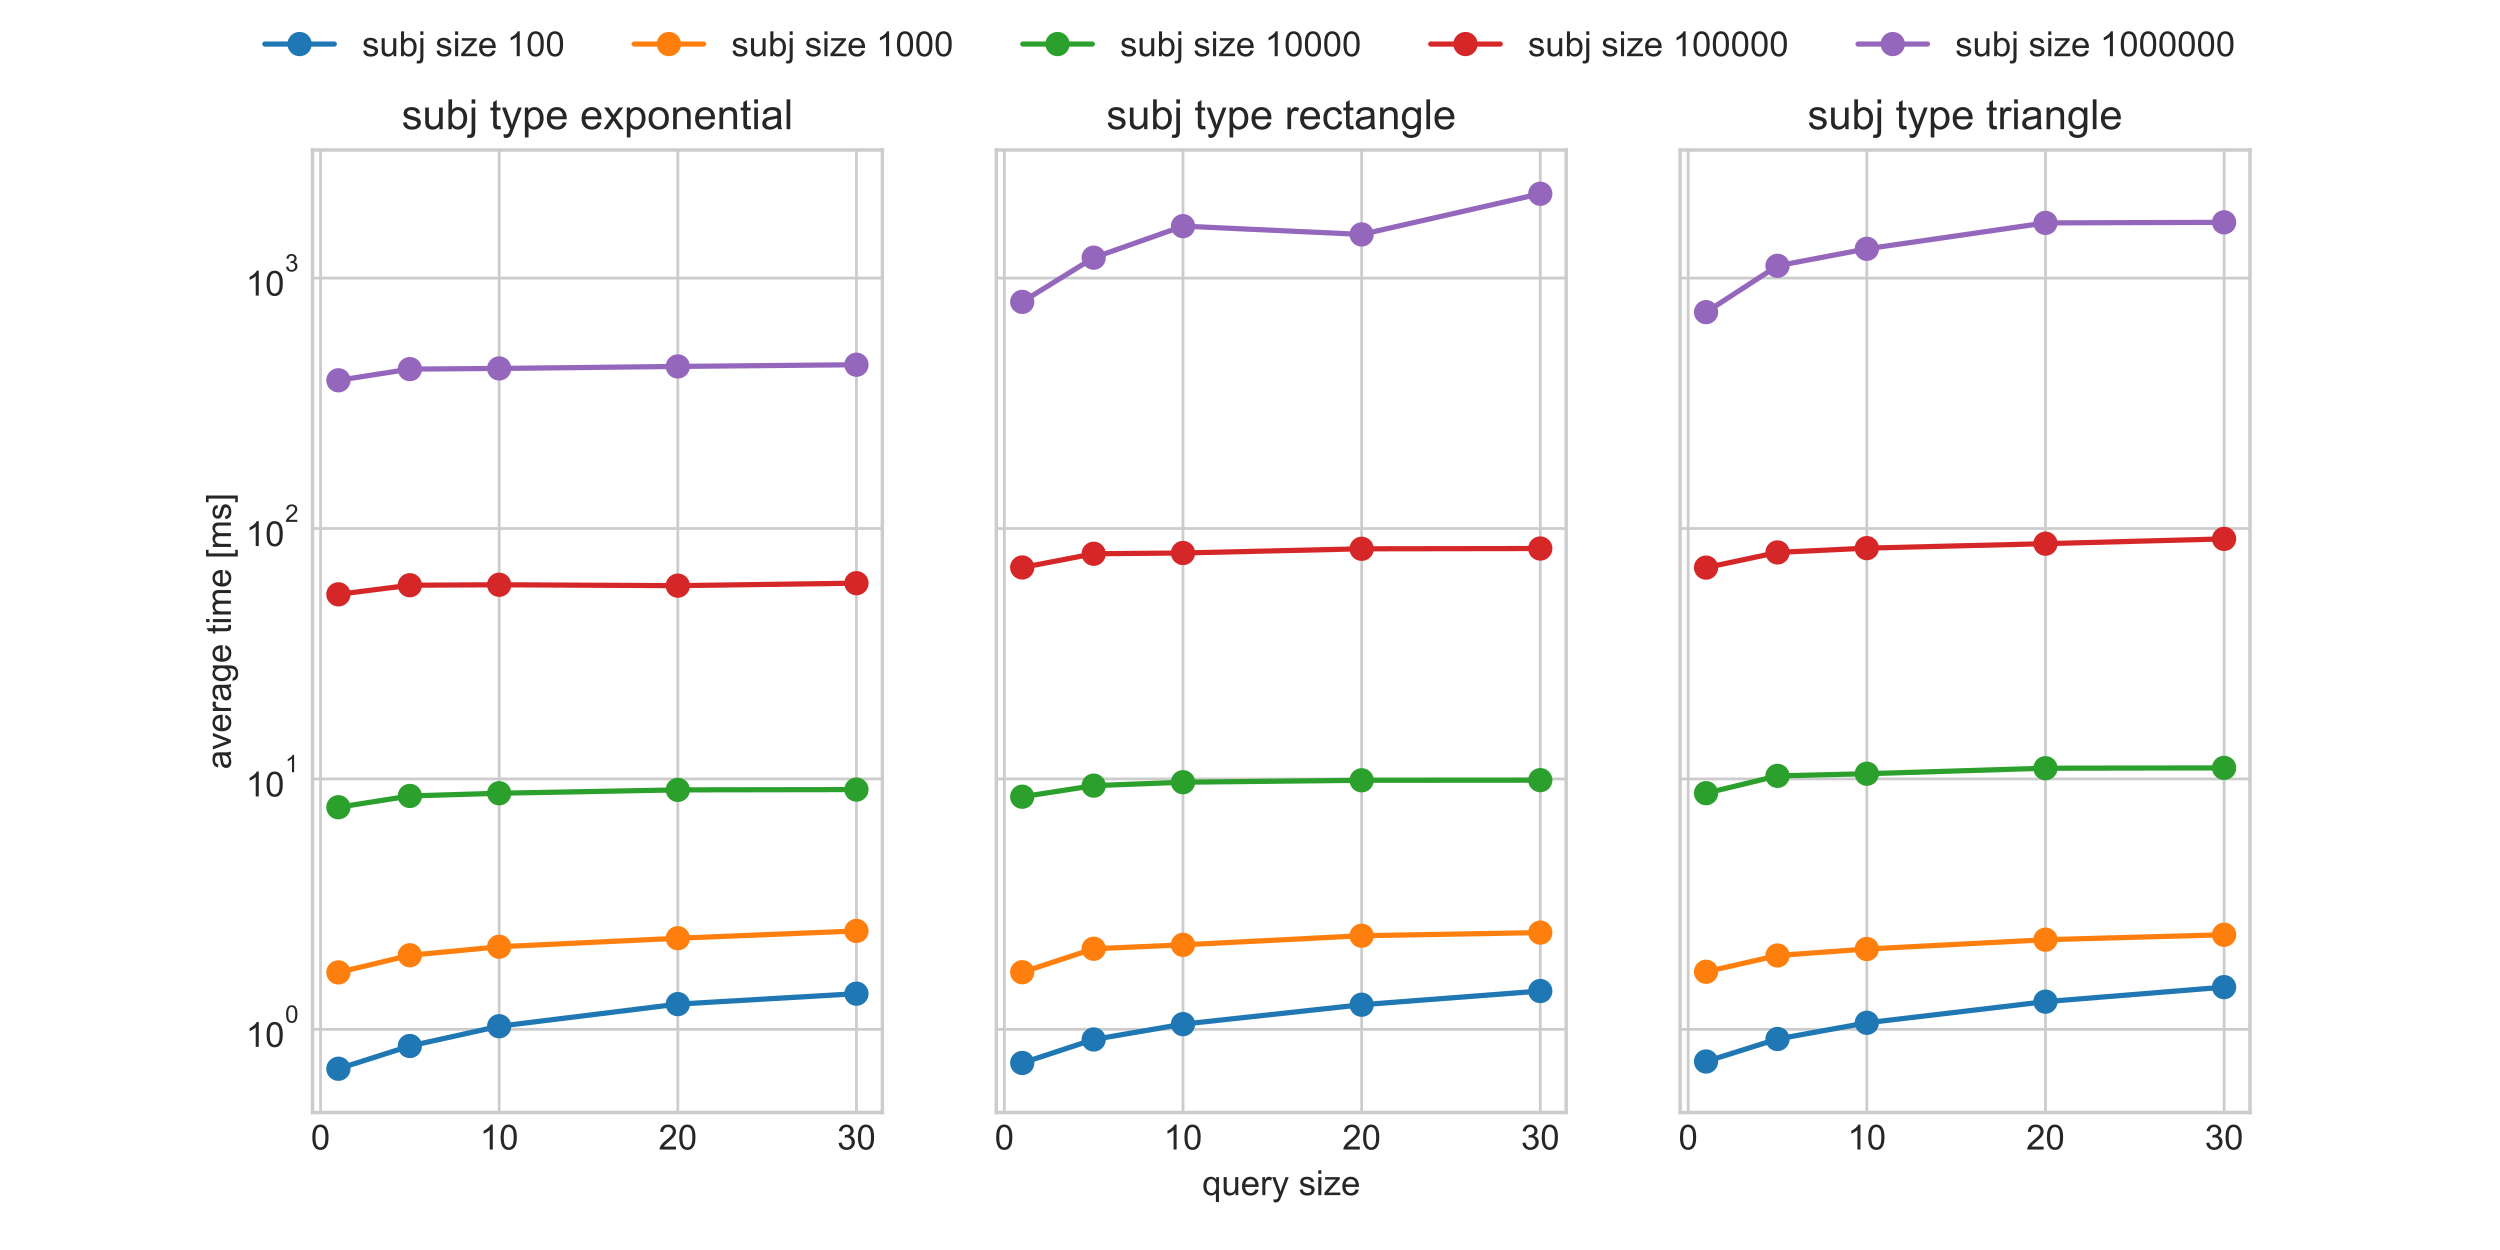 <?xml version="1.0" encoding="utf-8" standalone="no"?>
<!DOCTYPE svg PUBLIC "-//W3C//DTD SVG 1.1//EN"
  "http://www.w3.org/Graphics/SVG/1.1/DTD/svg11.dtd">
<!-- Created with matplotlib (https://matplotlib.org/) -->
<svg height="360pt" version="1.1" viewBox="0 0 720 360" width="720pt" xmlns="http://www.w3.org/2000/svg" xmlns:xlink="http://www.w3.org/1999/xlink">
 <defs>
  <style type="text/css">*{stroke-linecap:butt;stroke-linejoin:round;}</style>
 </defs>
 <g id="figure_1">
  <g id="patch_1">
   <path d="M 0 360 
L 720 360 
L 720 0 
L 0 0 
z
" style="fill:#ffffff;"/>
  </g>
  <g id="axes_1">
   <g id="patch_2">
    <path d="M 90 320.4 
L 254.118 320.4 
L 254.118 43.2 
L 90 43.2 
z
" style="fill:#ffffff;"/>
   </g>
   <g id="matplotlib.axis_1">
    <g id="xtick_1">
     <g id="line2d_1">
      <path clip-path="url(#p05e0927735)" d="M 92.315 320.4 
L 92.315 43.2 
" style="fill:none;stroke:#cccccc;stroke-linecap:round;stroke-width:0.8;"/>
     </g>
     <g id="line2d_2"/>
     <g id="text_1">
      <!-- 0 -->
      <g style="fill:#262626;" transform="translate(89.535 331.058)scale(0.1 -0.1)">
       <defs>
        <path d="M 4.156 35.297 
Q 4.156 48 6.766 55.734 
Q 9.375 63.484 14.516 67.672 
Q 19.672 71.875 27.484 71.875 
Q 33.25 71.875 37.594 69.547 
Q 41.938 67.234 44.766 62.859 
Q 47.609 58.5 49.219 52.219 
Q 50.828 45.953 50.828 35.297 
Q 50.828 22.703 48.234 14.969 
Q 45.656 7.234 40.5 3 
Q 35.359 -1.219 27.484 -1.219 
Q 17.141 -1.219 11.234 6.203 
Q 4.156 15.141 4.156 35.297 
z
M 13.188 35.297 
Q 13.188 17.672 17.312 11.828 
Q 21.438 6 27.484 6 
Q 33.547 6 37.672 11.859 
Q 41.797 17.719 41.797 35.297 
Q 41.797 52.984 37.672 58.781 
Q 33.547 64.594 27.391 64.594 
Q 21.344 64.594 17.719 59.469 
Q 13.188 52.938 13.188 35.297 
z
" id="ArialMT-48"/>
       </defs>
       <use xlink:href="#ArialMT-48"/>
      </g>
     </g>
    </g>
    <g id="xtick_2">
     <g id="line2d_3">
      <path clip-path="url(#p05e0927735)" d="M 143.763 320.4 
L 143.763 43.2 
" style="fill:none;stroke:#cccccc;stroke-linecap:round;stroke-width:0.8;"/>
     </g>
     <g id="line2d_4"/>
     <g id="text_2">
      <!-- 10 -->
      <g style="fill:#262626;" transform="translate(138.202 331.058)scale(0.1 -0.1)">
       <defs>
        <path d="M 37.25 0 
L 28.469 0 
L 28.469 56 
Q 25.297 52.984 20.141 49.953 
Q 14.984 46.922 10.891 45.406 
L 10.891 53.906 
Q 18.266 57.375 23.781 62.297 
Q 29.297 67.234 31.594 71.875 
L 37.25 71.875 
z
" id="ArialMT-49"/>
       </defs>
       <use xlink:href="#ArialMT-49"/>
       <use x="55.615" xlink:href="#ArialMT-48"/>
      </g>
     </g>
    </g>
    <g id="xtick_3">
     <g id="line2d_5">
      <path clip-path="url(#p05e0927735)" d="M 195.21 320.4 
L 195.21 43.2 
" style="fill:none;stroke:#cccccc;stroke-linecap:round;stroke-width:0.8;"/>
     </g>
     <g id="line2d_6"/>
     <g id="text_3">
      <!-- 20 -->
      <g style="fill:#262626;" transform="translate(189.649 331.058)scale(0.1 -0.1)">
       <defs>
        <path d="M 50.344 8.453 
L 50.344 0 
L 3.031 0 
Q 2.938 3.172 4.047 6.109 
Q 5.859 10.938 9.828 15.625 
Q 13.812 20.312 21.344 26.469 
Q 33.016 36.031 37.109 41.625 
Q 41.219 47.219 41.219 52.203 
Q 41.219 57.422 37.469 61 
Q 33.734 64.594 27.734 64.594 
Q 21.391 64.594 17.578 60.781 
Q 13.766 56.984 13.719 50.25 
L 4.688 51.172 
Q 5.609 61.281 11.656 66.578 
Q 17.719 71.875 27.938 71.875 
Q 38.234 71.875 44.234 66.156 
Q 50.25 60.453 50.25 52 
Q 50.25 47.703 48.484 43.547 
Q 46.734 39.406 42.656 34.812 
Q 38.578 30.219 29.109 22.219 
Q 21.188 15.578 18.938 13.203 
Q 16.703 10.844 15.234 8.453 
z
" id="ArialMT-50"/>
       </defs>
       <use xlink:href="#ArialMT-50"/>
       <use x="55.615" xlink:href="#ArialMT-48"/>
      </g>
     </g>
    </g>
    <g id="xtick_4">
     <g id="line2d_7">
      <path clip-path="url(#p05e0927735)" d="M 246.658 320.4 
L 246.658 43.2 
" style="fill:none;stroke:#cccccc;stroke-linecap:round;stroke-width:0.8;"/>
     </g>
     <g id="line2d_8"/>
     <g id="text_4">
      <!-- 30 -->
      <g style="fill:#262626;" transform="translate(241.097 331.058)scale(0.1 -0.1)">
       <defs>
        <path d="M 4.203 18.891 
L 12.984 20.062 
Q 14.5 12.594 18.141 9.297 
Q 21.781 6 27 6 
Q 33.203 6 37.469 10.297 
Q 41.75 14.594 41.75 20.953 
Q 41.75 27 37.797 30.922 
Q 33.844 34.859 27.734 34.859 
Q 25.25 34.859 21.531 33.891 
L 22.516 41.609 
Q 23.391 41.5 23.922 41.5 
Q 29.547 41.5 34.031 44.422 
Q 38.531 47.359 38.531 53.469 
Q 38.531 58.297 35.25 61.469 
Q 31.984 64.656 26.812 64.656 
Q 21.688 64.656 18.266 61.422 
Q 14.844 58.203 13.875 51.766 
L 5.078 53.328 
Q 6.688 62.156 12.391 67.016 
Q 18.109 71.875 26.609 71.875 
Q 32.469 71.875 37.391 69.359 
Q 42.328 66.844 44.938 62.5 
Q 47.562 58.156 47.562 53.266 
Q 47.562 48.641 45.062 44.828 
Q 42.578 41.016 37.703 38.766 
Q 44.047 37.312 47.562 32.688 
Q 51.078 28.078 51.078 21.141 
Q 51.078 11.766 44.234 5.25 
Q 37.406 -1.266 26.953 -1.266 
Q 17.531 -1.266 11.297 4.344 
Q 5.078 9.969 4.203 18.891 
z
" id="ArialMT-51"/>
       </defs>
       <use xlink:href="#ArialMT-51"/>
       <use x="55.615" xlink:href="#ArialMT-48"/>
      </g>
     </g>
    </g>
   </g>
   <g id="matplotlib.axis_2">
    <g id="ytick_1">
     <g id="line2d_9">
      <path clip-path="url(#p05e0927735)" d="M 90 296.449 
L 254.118 296.449 
" style="fill:none;stroke:#cccccc;stroke-linecap:round;stroke-width:0.8;"/>
     </g>
     <g id="line2d_10"/>
     <g id="text_5">
      <!-- $\mathdefault{10^{0}}$ -->
      <g style="fill:#262626;" transform="translate(70.8 301.605)scale(0.1 -0.1)">
       <use transform="translate(0 0.994)" xlink:href="#ArialMT-49"/>
       <use transform="translate(55.615 0.994)" xlink:href="#ArialMT-48"/>
       <use transform="translate(112.973 70.688)scale(0.7)" xlink:href="#ArialMT-48"/>
      </g>
     </g>
    </g>
    <g id="ytick_2">
     <g id="line2d_11">
      <path clip-path="url(#p05e0927735)" d="M 90 224.327 
L 254.118 224.327 
" style="fill:none;stroke:#cccccc;stroke-linecap:round;stroke-width:0.8;"/>
     </g>
     <g id="line2d_12"/>
     <g id="text_6">
      <!-- $\mathdefault{10^{1}}$ -->
      <g style="fill:#262626;" transform="translate(70.8 229.483)scale(0.1 -0.1)">
       <use transform="translate(0 0.994)" xlink:href="#ArialMT-49"/>
       <use transform="translate(55.615 0.994)" xlink:href="#ArialMT-48"/>
       <use transform="translate(112.973 70.688)scale(0.7)" xlink:href="#ArialMT-49"/>
      </g>
     </g>
    </g>
    <g id="ytick_3">
     <g id="line2d_13">
      <path clip-path="url(#p05e0927735)" d="M 90 152.206 
L 254.118 152.206 
" style="fill:none;stroke:#cccccc;stroke-linecap:round;stroke-width:0.8;"/>
     </g>
     <g id="line2d_14"/>
     <g id="text_7">
      <!-- $\mathdefault{10^{2}}$ -->
      <g style="fill:#262626;" transform="translate(70.8 157.362)scale(0.1 -0.1)">
       <use transform="translate(0 0.994)" xlink:href="#ArialMT-49"/>
       <use transform="translate(55.615 0.994)" xlink:href="#ArialMT-48"/>
       <use transform="translate(112.973 70.688)scale(0.7)" xlink:href="#ArialMT-50"/>
      </g>
     </g>
    </g>
    <g id="ytick_4">
     <g id="line2d_15">
      <path clip-path="url(#p05e0927735)" d="M 90 80.084 
L 254.118 80.084 
" style="fill:none;stroke:#cccccc;stroke-linecap:round;stroke-width:0.8;"/>
     </g>
     <g id="line2d_16"/>
     <g id="text_8">
      <!-- $\mathdefault{10^{3}}$ -->
      <g style="fill:#262626;" transform="translate(70.8 85.24)scale(0.1 -0.1)">
       <use transform="translate(0 0.994)" xlink:href="#ArialMT-49"/>
       <use transform="translate(55.615 0.994)" xlink:href="#ArialMT-48"/>
       <use transform="translate(112.973 70.688)scale(0.7)" xlink:href="#ArialMT-51"/>
      </g>
     </g>
    </g>
    <g id="ytick_5">
     <g id="line2d_17"/>
    </g>
    <g id="ytick_6">
     <g id="line2d_18"/>
    </g>
    <g id="ytick_7">
     <g id="line2d_19"/>
    </g>
    <g id="ytick_8">
     <g id="line2d_20"/>
    </g>
    <g id="ytick_9">
     <g id="line2d_21"/>
    </g>
    <g id="ytick_10">
     <g id="line2d_22"/>
    </g>
    <g id="ytick_11">
     <g id="line2d_23"/>
    </g>
    <g id="ytick_12">
     <g id="line2d_24"/>
    </g>
    <g id="ytick_13">
     <g id="line2d_25"/>
    </g>
    <g id="ytick_14">
     <g id="line2d_26"/>
    </g>
    <g id="ytick_15">
     <g id="line2d_27"/>
    </g>
    <g id="ytick_16">
     <g id="line2d_28"/>
    </g>
    <g id="ytick_17">
     <g id="line2d_29"/>
    </g>
    <g id="ytick_18">
     <g id="line2d_30"/>
    </g>
    <g id="ytick_19">
     <g id="line2d_31"/>
    </g>
    <g id="ytick_20">
     <g id="line2d_32"/>
    </g>
    <g id="ytick_21">
     <g id="line2d_33"/>
    </g>
    <g id="ytick_22">
     <g id="line2d_34"/>
    </g>
    <g id="ytick_23">
     <g id="line2d_35"/>
    </g>
    <g id="ytick_24">
     <g id="line2d_36"/>
    </g>
    <g id="ytick_25">
     <g id="line2d_37"/>
    </g>
    <g id="ytick_26">
     <g id="line2d_38"/>
    </g>
    <g id="ytick_27">
     <g id="line2d_39"/>
    </g>
    <g id="ytick_28">
     <g id="line2d_40"/>
    </g>
    <g id="ytick_29">
     <g id="line2d_41"/>
    </g>
    <g id="ytick_30">
     <g id="line2d_42"/>
    </g>
    <g id="ytick_31">
     <g id="line2d_43"/>
    </g>
    <g id="ytick_32">
     <g id="line2d_44"/>
    </g>
    <g id="ytick_33">
     <g id="line2d_45"/>
    </g>
    <g id="ytick_34">
     <g id="line2d_46"/>
    </g>
    <g id="ytick_35">
     <g id="line2d_47"/>
    </g>
   </g>
   <g id="line2d_48">
    <path clip-path="url(#p05e0927735)" d="M 97.46 307.8 
L 118.039 301.246 
L 143.763 295.553 
L 195.21 289.185 
L 246.658 286.179 
" style="fill:none;stroke:#1f77b4;stroke-linecap:round;stroke-width:1.5;"/>
    <defs>
     <path d="M 0 3 
C 0.796 3 1.559 2.684 2.121 2.121 
C 2.684 1.559 3 0.796 3 0 
C 3 -0.796 2.684 -1.559 2.121 -2.121 
C 1.559 -2.684 0.796 -3 0 -3 
C -0.796 -3 -1.559 -2.684 -2.121 -2.121 
C -2.684 -1.559 -3 -0.796 -3 0 
C -3 0.796 -2.684 1.559 -2.121 2.121 
C -1.559 2.684 -0.796 3 0 3 
z
" id="m59b9a2eda6" style="stroke:#1f77b4;"/>
    </defs>
    <g clip-path="url(#p05e0927735)">
     <use style="fill:#1f77b4;stroke:#1f77b4;" x="97.46" xlink:href="#m59b9a2eda6" y="307.8"/>
     <use style="fill:#1f77b4;stroke:#1f77b4;" x="118.039" xlink:href="#m59b9a2eda6" y="301.246"/>
     <use style="fill:#1f77b4;stroke:#1f77b4;" x="143.763" xlink:href="#m59b9a2eda6" y="295.553"/>
     <use style="fill:#1f77b4;stroke:#1f77b4;" x="195.21" xlink:href="#m59b9a2eda6" y="289.185"/>
     <use style="fill:#1f77b4;stroke:#1f77b4;" x="246.658" xlink:href="#m59b9a2eda6" y="286.179"/>
    </g>
   </g>
   <g id="line2d_49">
    <path clip-path="url(#p05e0927735)" d="M 97.46 280.05 
L 118.039 275.116 
L 143.763 272.663 
L 195.21 270.211 
L 246.658 268.114 
" style="fill:none;stroke:#ff7f0e;stroke-linecap:round;stroke-width:1.5;"/>
    <defs>
     <path d="M 0 3 
C 0.796 3 1.559 2.684 2.121 2.121 
C 2.684 1.559 3 0.796 3 0 
C 3 -0.796 2.684 -1.559 2.121 -2.121 
C 1.559 -2.684 0.796 -3 0 -3 
C -0.796 -3 -1.559 -2.684 -2.121 -2.121 
C -2.684 -1.559 -3 -0.796 -3 0 
C -3 0.796 -2.684 1.559 -2.121 2.121 
C -1.559 2.684 -0.796 3 0 3 
z
" id="m1709be6134" style="stroke:#ff7f0e;"/>
    </defs>
    <g clip-path="url(#p05e0927735)">
     <use style="fill:#ff7f0e;stroke:#ff7f0e;" x="97.46" xlink:href="#m1709be6134" y="280.05"/>
     <use style="fill:#ff7f0e;stroke:#ff7f0e;" x="118.039" xlink:href="#m1709be6134" y="275.116"/>
     <use style="fill:#ff7f0e;stroke:#ff7f0e;" x="143.763" xlink:href="#m1709be6134" y="272.663"/>
     <use style="fill:#ff7f0e;stroke:#ff7f0e;" x="195.21" xlink:href="#m1709be6134" y="270.211"/>
     <use style="fill:#ff7f0e;stroke:#ff7f0e;" x="246.658" xlink:href="#m1709be6134" y="268.114"/>
    </g>
   </g>
   <g id="line2d_50">
    <path clip-path="url(#p05e0927735)" d="M 97.46 232.485 
L 118.039 229.234 
L 143.763 228.452 
L 195.21 227.488 
L 246.658 227.398 
" style="fill:none;stroke:#2ca02c;stroke-linecap:round;stroke-width:1.5;"/>
    <defs>
     <path d="M 0 3 
C 0.796 3 1.559 2.684 2.121 2.121 
C 2.684 1.559 3 0.796 3 0 
C 3 -0.796 2.684 -1.559 2.121 -2.121 
C 1.559 -2.684 0.796 -3 0 -3 
C -0.796 -3 -1.559 -2.684 -2.121 -2.121 
C -2.684 -1.559 -3 -0.796 -3 0 
C -3 0.796 -2.684 1.559 -2.121 2.121 
C -1.559 2.684 -0.796 3 0 3 
z
" id="m4c3fde4715" style="stroke:#2ca02c;"/>
    </defs>
    <g clip-path="url(#p05e0927735)">
     <use style="fill:#2ca02c;stroke:#2ca02c;" x="97.46" xlink:href="#m4c3fde4715" y="232.485"/>
     <use style="fill:#2ca02c;stroke:#2ca02c;" x="118.039" xlink:href="#m4c3fde4715" y="229.234"/>
     <use style="fill:#2ca02c;stroke:#2ca02c;" x="143.763" xlink:href="#m4c3fde4715" y="228.452"/>
     <use style="fill:#2ca02c;stroke:#2ca02c;" x="195.21" xlink:href="#m4c3fde4715" y="227.488"/>
     <use style="fill:#2ca02c;stroke:#2ca02c;" x="246.658" xlink:href="#m4c3fde4715" y="227.398"/>
    </g>
   </g>
   <g id="line2d_51">
    <path clip-path="url(#p05e0927735)" d="M 97.46 171.168 
L 118.039 168.546 
L 143.763 168.414 
L 195.21 168.669 
L 246.658 167.953 
" style="fill:none;stroke:#d62728;stroke-linecap:round;stroke-width:1.5;"/>
    <defs>
     <path d="M 0 3 
C 0.796 3 1.559 2.684 2.121 2.121 
C 2.684 1.559 3 0.796 3 0 
C 3 -0.796 2.684 -1.559 2.121 -2.121 
C 1.559 -2.684 0.796 -3 0 -3 
C -0.796 -3 -1.559 -2.684 -2.121 -2.121 
C -2.684 -1.559 -3 -0.796 -3 0 
C -3 0.796 -2.684 1.559 -2.121 2.121 
C -1.559 2.684 -0.796 3 0 3 
z
" id="mf45fe1961f" style="stroke:#d62728;"/>
    </defs>
    <g clip-path="url(#p05e0927735)">
     <use style="fill:#d62728;stroke:#d62728;" x="97.46" xlink:href="#mf45fe1961f" y="171.168"/>
     <use style="fill:#d62728;stroke:#d62728;" x="118.039" xlink:href="#mf45fe1961f" y="168.546"/>
     <use style="fill:#d62728;stroke:#d62728;" x="143.763" xlink:href="#mf45fe1961f" y="168.414"/>
     <use style="fill:#d62728;stroke:#d62728;" x="195.21" xlink:href="#mf45fe1961f" y="168.669"/>
     <use style="fill:#d62728;stroke:#d62728;" x="246.658" xlink:href="#mf45fe1961f" y="167.953"/>
    </g>
   </g>
   <g id="line2d_52">
    <path clip-path="url(#p05e0927735)" d="M 97.46 109.524 
L 118.039 106.304 
L 143.763 106.111 
L 195.21 105.534 
L 246.658 105.041 
" style="fill:none;stroke:#9467bd;stroke-linecap:round;stroke-width:1.5;"/>
    <defs>
     <path d="M 0 3 
C 0.796 3 1.559 2.684 2.121 2.121 
C 2.684 1.559 3 0.796 3 0 
C 3 -0.796 2.684 -1.559 2.121 -2.121 
C 1.559 -2.684 0.796 -3 0 -3 
C -0.796 -3 -1.559 -2.684 -2.121 -2.121 
C -2.684 -1.559 -3 -0.796 -3 0 
C -3 0.796 -2.684 1.559 -2.121 2.121 
C -1.559 2.684 -0.796 3 0 3 
z
" id="m38532edd48" style="stroke:#9467bd;"/>
    </defs>
    <g clip-path="url(#p05e0927735)">
     <use style="fill:#9467bd;stroke:#9467bd;" x="97.46" xlink:href="#m38532edd48" y="109.524"/>
     <use style="fill:#9467bd;stroke:#9467bd;" x="118.039" xlink:href="#m38532edd48" y="106.304"/>
     <use style="fill:#9467bd;stroke:#9467bd;" x="143.763" xlink:href="#m38532edd48" y="106.111"/>
     <use style="fill:#9467bd;stroke:#9467bd;" x="195.21" xlink:href="#m38532edd48" y="105.534"/>
     <use style="fill:#9467bd;stroke:#9467bd;" x="246.658" xlink:href="#m38532edd48" y="105.041"/>
    </g>
   </g>
   <g id="patch_3">
    <path d="M 90 320.4 
L 90 43.2 
" style="fill:none;stroke:#cccccc;stroke-linecap:square;stroke-linejoin:miter;"/>
   </g>
   <g id="patch_4">
    <path d="M 254.118 320.4 
L 254.118 43.2 
" style="fill:none;stroke:#cccccc;stroke-linecap:square;stroke-linejoin:miter;"/>
   </g>
   <g id="patch_5">
    <path d="M 90 320.4 
L 254.118 320.4 
" style="fill:none;stroke:#cccccc;stroke-linecap:square;stroke-linejoin:miter;"/>
   </g>
   <g id="patch_6">
    <path d="M 90 43.2 
L 254.118 43.2 
" style="fill:none;stroke:#cccccc;stroke-linecap:square;stroke-linejoin:miter;"/>
   </g>
   <g id="text_9">
    <!-- subj type exponential -->
    <g style="fill:#262626;" transform="translate(115.69 37.2)scale(0.12 -0.12)">
     <defs>
      <path d="M 3.078 15.484 
L 11.766 16.844 
Q 12.5 11.625 15.844 8.844 
Q 19.188 6.062 25.203 6.062 
Q 31.25 6.062 34.172 8.516 
Q 37.109 10.984 37.109 14.312 
Q 37.109 17.281 34.516 19 
Q 32.719 20.172 25.531 21.969 
Q 15.875 24.422 12.141 26.203 
Q 8.406 27.984 6.469 31.125 
Q 4.547 34.281 4.547 38.094 
Q 4.547 41.547 6.125 44.5 
Q 7.719 47.469 10.453 49.422 
Q 12.5 50.922 16.031 51.969 
Q 19.578 53.031 23.641 53.031 
Q 29.734 53.031 34.344 51.266 
Q 38.969 49.516 41.156 46.5 
Q 43.359 43.5 44.188 38.484 
L 35.594 37.312 
Q 35.016 41.312 32.203 43.547 
Q 29.391 45.797 24.266 45.797 
Q 18.219 45.797 15.625 43.797 
Q 13.031 41.797 13.031 39.109 
Q 13.031 37.406 14.109 36.031 
Q 15.188 34.625 17.484 33.688 
Q 18.797 33.203 25.25 31.453 
Q 34.578 28.953 38.25 27.359 
Q 41.938 25.781 44.031 22.75 
Q 46.141 19.734 46.141 15.234 
Q 46.141 10.844 43.578 6.953 
Q 41.016 3.078 36.172 0.953 
Q 31.344 -1.172 25.25 -1.172 
Q 15.141 -1.172 9.844 3.031 
Q 4.547 7.234 3.078 15.484 
z
" id="ArialMT-115"/>
      <path d="M 40.578 0 
L 40.578 7.625 
Q 34.516 -1.172 24.125 -1.172 
Q 19.531 -1.172 15.547 0.578 
Q 11.578 2.344 9.641 5 
Q 7.719 7.672 6.938 11.531 
Q 6.391 14.109 6.391 19.734 
L 6.391 51.859 
L 15.188 51.859 
L 15.188 23.094 
Q 15.188 16.219 15.719 13.812 
Q 16.547 10.359 19.234 8.375 
Q 21.922 6.391 25.875 6.391 
Q 29.828 6.391 33.297 8.422 
Q 36.766 10.453 38.203 13.938 
Q 39.656 17.438 39.656 24.078 
L 39.656 51.859 
L 48.438 51.859 
L 48.438 0 
z
" id="ArialMT-117"/>
      <path d="M 14.703 0 
L 6.547 0 
L 6.547 71.578 
L 15.328 71.578 
L 15.328 46.047 
Q 20.906 53.031 29.547 53.031 
Q 34.328 53.031 38.594 51.094 
Q 42.875 49.172 45.625 45.672 
Q 48.391 42.188 49.953 37.25 
Q 51.516 32.328 51.516 26.703 
Q 51.516 13.375 44.922 6.094 
Q 38.328 -1.172 29.109 -1.172 
Q 19.922 -1.172 14.703 6.5 
z
M 14.594 26.312 
Q 14.594 17 17.141 12.844 
Q 21.297 6.062 28.375 6.062 
Q 34.125 6.062 38.328 11.062 
Q 42.531 16.062 42.531 25.984 
Q 42.531 36.141 38.5 40.969 
Q 34.469 45.797 28.766 45.797 
Q 23 45.797 18.797 40.797 
Q 14.594 35.797 14.594 26.312 
z
" id="ArialMT-98"/>
      <path d="M 6.547 61.375 
L 6.547 71.578 
L 15.328 71.578 
L 15.328 61.375 
z
M -4.594 -20.125 
L -2.938 -12.641 
Q -0.297 -13.328 1.219 -13.328 
Q 3.906 -13.328 5.219 -11.547 
Q 6.547 -9.766 6.547 -2.641 
L 6.547 51.859 
L 15.328 51.859 
L 15.328 -2.828 
Q 15.328 -12.406 12.844 -16.156 
Q 9.672 -21.047 2.297 -21.047 
Q -1.266 -21.047 -4.594 -20.125 
z
" id="ArialMT-106"/>
      <path id="ArialMT-32"/>
      <path d="M 25.781 7.859 
L 27.047 0.094 
Q 23.344 -0.688 20.406 -0.688 
Q 15.625 -0.688 12.984 0.828 
Q 10.359 2.344 9.281 4.812 
Q 8.203 7.281 8.203 15.188 
L 8.203 45.016 
L 1.766 45.016 
L 1.766 51.859 
L 8.203 51.859 
L 8.203 64.703 
L 16.938 69.969 
L 16.938 51.859 
L 25.781 51.859 
L 25.781 45.016 
L 16.938 45.016 
L 16.938 14.703 
Q 16.938 10.938 17.406 9.859 
Q 17.875 8.797 18.922 8.156 
Q 19.969 7.516 21.922 7.516 
Q 23.391 7.516 25.781 7.859 
z
" id="ArialMT-116"/>
      <path d="M 6.203 -19.969 
L 5.219 -11.719 
Q 8.109 -12.5 10.25 -12.5 
Q 13.188 -12.5 14.938 -11.516 
Q 16.703 -10.547 17.828 -8.797 
Q 18.656 -7.469 20.516 -2.25 
Q 20.75 -1.516 21.297 -0.094 
L 1.609 51.859 
L 11.078 51.859 
L 21.875 21.828 
Q 23.969 16.109 25.641 9.812 
Q 27.156 15.875 29.25 21.625 
L 40.328 51.859 
L 49.125 51.859 
L 29.391 -0.875 
Q 26.219 -9.422 24.469 -12.641 
Q 22.125 -17 19.094 -19.016 
Q 16.062 -21.047 11.859 -21.047 
Q 9.328 -21.047 6.203 -19.969 
z
" id="ArialMT-121"/>
      <path d="M 6.594 -19.875 
L 6.594 51.859 
L 14.594 51.859 
L 14.594 45.125 
Q 17.438 49.078 21 51.047 
Q 24.562 53.031 29.641 53.031 
Q 36.281 53.031 41.359 49.609 
Q 46.438 46.188 49.016 39.953 
Q 51.609 33.734 51.609 26.312 
Q 51.609 18.359 48.75 11.984 
Q 45.906 5.609 40.453 2.219 
Q 35.016 -1.172 29 -1.172 
Q 24.609 -1.172 21.109 0.688 
Q 17.625 2.547 15.375 5.375 
L 15.375 -19.875 
z
M 14.547 25.641 
Q 14.547 15.625 18.594 10.844 
Q 22.656 6.062 28.422 6.062 
Q 34.281 6.062 38.453 11.016 
Q 42.625 15.969 42.625 26.375 
Q 42.625 36.281 38.547 41.203 
Q 34.469 46.141 28.812 46.141 
Q 23.188 46.141 18.859 40.891 
Q 14.547 35.641 14.547 25.641 
z
" id="ArialMT-112"/>
      <path d="M 42.094 16.703 
L 51.172 15.578 
Q 49.031 7.625 43.219 3.219 
Q 37.406 -1.172 28.375 -1.172 
Q 17 -1.172 10.328 5.828 
Q 3.656 12.844 3.656 25.484 
Q 3.656 38.578 10.391 45.797 
Q 17.141 53.031 27.875 53.031 
Q 38.281 53.031 44.875 45.953 
Q 51.469 38.875 51.469 26.031 
Q 51.469 25.25 51.422 23.688 
L 12.75 23.688 
Q 13.234 15.141 17.578 10.594 
Q 21.922 6.062 28.422 6.062 
Q 33.25 6.062 36.672 8.594 
Q 40.094 11.141 42.094 16.703 
z
M 13.234 30.906 
L 42.188 30.906 
Q 41.609 37.453 38.875 40.719 
Q 34.672 45.797 27.984 45.797 
Q 21.922 45.797 17.797 41.75 
Q 13.672 37.703 13.234 30.906 
z
" id="ArialMT-101"/>
      <path d="M 0.734 0 
L 19.672 26.953 
L 2.156 51.859 
L 13.141 51.859 
L 21.094 39.703 
Q 23.344 36.234 24.703 33.891 
Q 26.859 37.109 28.656 39.594 
L 37.406 51.859 
L 47.906 51.859 
L 29.984 27.438 
L 49.266 0 
L 38.484 0 
L 27.828 16.109 
L 25 20.453 
L 11.375 0 
z
" id="ArialMT-120"/>
      <path d="M 3.328 25.922 
Q 3.328 40.328 11.328 47.266 
Q 18.016 53.031 27.641 53.031 
Q 38.328 53.031 45.109 46.016 
Q 51.906 39.016 51.906 26.656 
Q 51.906 16.656 48.906 10.906 
Q 45.906 5.172 40.156 2 
Q 34.422 -1.172 27.641 -1.172 
Q 16.75 -1.172 10.031 5.812 
Q 3.328 12.797 3.328 25.922 
z
M 12.359 25.922 
Q 12.359 15.969 16.703 11.016 
Q 21.047 6.062 27.641 6.062 
Q 34.188 6.062 38.531 11.031 
Q 42.875 16.016 42.875 26.219 
Q 42.875 35.844 38.5 40.797 
Q 34.125 45.75 27.641 45.75 
Q 21.047 45.75 16.703 40.812 
Q 12.359 35.891 12.359 25.922 
z
" id="ArialMT-111"/>
      <path d="M 6.594 0 
L 6.594 51.859 
L 14.5 51.859 
L 14.5 44.484 
Q 20.219 53.031 31 53.031 
Q 35.688 53.031 39.625 51.344 
Q 43.562 49.656 45.516 46.922 
Q 47.469 44.188 48.25 40.438 
Q 48.734 37.984 48.734 31.891 
L 48.734 0 
L 39.938 0 
L 39.938 31.547 
Q 39.938 36.922 38.906 39.578 
Q 37.891 42.234 35.281 43.812 
Q 32.672 45.406 29.156 45.406 
Q 23.531 45.406 19.453 41.844 
Q 15.375 38.281 15.375 28.328 
L 15.375 0 
z
" id="ArialMT-110"/>
      <path d="M 6.641 61.469 
L 6.641 71.578 
L 15.438 71.578 
L 15.438 61.469 
z
M 6.641 0 
L 6.641 51.859 
L 15.438 51.859 
L 15.438 0 
z
" id="ArialMT-105"/>
      <path d="M 40.438 6.391 
Q 35.547 2.25 31.031 0.531 
Q 26.516 -1.172 21.344 -1.172 
Q 12.797 -1.172 8.203 3 
Q 3.609 7.172 3.609 13.672 
Q 3.609 17.484 5.344 20.625 
Q 7.078 23.781 9.891 25.688 
Q 12.703 27.594 16.219 28.562 
Q 18.797 29.25 24.031 29.891 
Q 34.672 31.156 39.703 32.906 
Q 39.75 34.719 39.75 35.203 
Q 39.75 40.578 37.25 42.781 
Q 33.891 45.75 27.25 45.75 
Q 21.047 45.75 18.094 43.578 
Q 15.141 41.406 13.719 35.891 
L 5.125 37.062 
Q 6.297 42.578 8.984 45.969 
Q 11.672 49.359 16.75 51.188 
Q 21.828 53.031 28.516 53.031 
Q 35.156 53.031 39.297 51.469 
Q 43.453 49.906 45.406 47.531 
Q 47.359 45.172 48.141 41.547 
Q 48.578 39.312 48.578 33.453 
L 48.578 21.734 
Q 48.578 9.469 49.141 6.219 
Q 49.703 2.984 51.375 0 
L 42.188 0 
Q 40.828 2.734 40.438 6.391 
z
M 39.703 26.031 
Q 34.906 24.078 25.344 22.703 
Q 19.922 21.922 17.672 20.938 
Q 15.438 19.969 14.203 18.094 
Q 12.984 16.219 12.984 13.922 
Q 12.984 10.406 15.641 8.062 
Q 18.312 5.719 23.438 5.719 
Q 28.516 5.719 32.469 7.938 
Q 36.422 10.156 38.281 14.016 
Q 39.703 17 39.703 22.797 
z
" id="ArialMT-97"/>
      <path d="M 6.391 0 
L 6.391 71.578 
L 15.188 71.578 
L 15.188 0 
z
" id="ArialMT-108"/>
     </defs>
     <use xlink:href="#ArialMT-115"/>
     <use x="50" xlink:href="#ArialMT-117"/>
     <use x="105.615" xlink:href="#ArialMT-98"/>
     <use x="161.23" xlink:href="#ArialMT-106"/>
     <use x="183.447" xlink:href="#ArialMT-32"/>
     <use x="211.23" xlink:href="#ArialMT-116"/>
     <use x="239.014" xlink:href="#ArialMT-121"/>
     <use x="289.014" xlink:href="#ArialMT-112"/>
     <use x="344.629" xlink:href="#ArialMT-101"/>
     <use x="400.244" xlink:href="#ArialMT-32"/>
     <use x="428.027" xlink:href="#ArialMT-101"/>
     <use x="483.643" xlink:href="#ArialMT-120"/>
     <use x="533.643" xlink:href="#ArialMT-112"/>
     <use x="589.258" xlink:href="#ArialMT-111"/>
     <use x="644.873" xlink:href="#ArialMT-110"/>
     <use x="700.488" xlink:href="#ArialMT-101"/>
     <use x="756.104" xlink:href="#ArialMT-110"/>
     <use x="811.719" xlink:href="#ArialMT-116"/>
     <use x="839.502" xlink:href="#ArialMT-105"/>
     <use x="861.719" xlink:href="#ArialMT-97"/>
     <use x="917.334" xlink:href="#ArialMT-108"/>
    </g>
   </g>
  </g>
  <g id="axes_2">
   <g id="patch_7">
    <path d="M 286.941 320.4 
L 451.059 320.4 
L 451.059 43.2 
L 286.941 43.2 
z
" style="fill:#ffffff;"/>
   </g>
   <g id="matplotlib.axis_3">
    <g id="xtick_5">
     <g id="line2d_53">
      <path clip-path="url(#p5108d03c81)" d="M 289.256 320.4 
L 289.256 43.2 
" style="fill:none;stroke:#cccccc;stroke-linecap:round;stroke-width:0.8;"/>
     </g>
     <g id="line2d_54"/>
     <g id="text_10">
      <!-- 0 -->
      <g style="fill:#262626;" transform="translate(286.476 331.058)scale(0.1 -0.1)">
       <use xlink:href="#ArialMT-48"/>
      </g>
     </g>
    </g>
    <g id="xtick_6">
     <g id="line2d_55">
      <path clip-path="url(#p5108d03c81)" d="M 340.704 320.4 
L 340.704 43.2 
" style="fill:none;stroke:#cccccc;stroke-linecap:round;stroke-width:0.8;"/>
     </g>
     <g id="line2d_56"/>
     <g id="text_11">
      <!-- 10 -->
      <g style="fill:#262626;" transform="translate(335.143 331.058)scale(0.1 -0.1)">
       <use xlink:href="#ArialMT-49"/>
       <use x="55.615" xlink:href="#ArialMT-48"/>
      </g>
     </g>
    </g>
    <g id="xtick_7">
     <g id="line2d_57">
      <path clip-path="url(#p5108d03c81)" d="M 392.151 320.4 
L 392.151 43.2 
" style="fill:none;stroke:#cccccc;stroke-linecap:round;stroke-width:0.8;"/>
     </g>
     <g id="line2d_58"/>
     <g id="text_12">
      <!-- 20 -->
      <g style="fill:#262626;" transform="translate(386.59 331.058)scale(0.1 -0.1)">
       <use xlink:href="#ArialMT-50"/>
       <use x="55.615" xlink:href="#ArialMT-48"/>
      </g>
     </g>
    </g>
    <g id="xtick_8">
     <g id="line2d_59">
      <path clip-path="url(#p5108d03c81)" d="M 443.599 320.4 
L 443.599 43.2 
" style="fill:none;stroke:#cccccc;stroke-linecap:round;stroke-width:0.8;"/>
     </g>
     <g id="line2d_60"/>
     <g id="text_13">
      <!-- 30 -->
      <g style="fill:#262626;" transform="translate(438.038 331.058)scale(0.1 -0.1)">
       <use xlink:href="#ArialMT-51"/>
       <use x="55.615" xlink:href="#ArialMT-48"/>
      </g>
     </g>
    </g>
   </g>
   <g id="matplotlib.axis_4">
    <g id="ytick_36">
     <g id="line2d_61">
      <path clip-path="url(#p5108d03c81)" d="M 286.941 296.449 
L 451.059 296.449 
" style="fill:none;stroke:#cccccc;stroke-linecap:round;stroke-width:0.8;"/>
     </g>
     <g id="line2d_62"/>
    </g>
    <g id="ytick_37">
     <g id="line2d_63">
      <path clip-path="url(#p5108d03c81)" d="M 286.941 224.327 
L 451.059 224.327 
" style="fill:none;stroke:#cccccc;stroke-linecap:round;stroke-width:0.8;"/>
     </g>
     <g id="line2d_64"/>
    </g>
    <g id="ytick_38">
     <g id="line2d_65">
      <path clip-path="url(#p5108d03c81)" d="M 286.941 152.206 
L 451.059 152.206 
" style="fill:none;stroke:#cccccc;stroke-linecap:round;stroke-width:0.8;"/>
     </g>
     <g id="line2d_66"/>
    </g>
    <g id="ytick_39">
     <g id="line2d_67">
      <path clip-path="url(#p5108d03c81)" d="M 286.941 80.084 
L 451.059 80.084 
" style="fill:none;stroke:#cccccc;stroke-linecap:round;stroke-width:0.8;"/>
     </g>
     <g id="line2d_68"/>
    </g>
    <g id="ytick_40">
     <g id="line2d_69"/>
    </g>
    <g id="ytick_41">
     <g id="line2d_70"/>
    </g>
    <g id="ytick_42">
     <g id="line2d_71"/>
    </g>
    <g id="ytick_43">
     <g id="line2d_72"/>
    </g>
    <g id="ytick_44">
     <g id="line2d_73"/>
    </g>
    <g id="ytick_45">
     <g id="line2d_74"/>
    </g>
    <g id="ytick_46">
     <g id="line2d_75"/>
    </g>
    <g id="ytick_47">
     <g id="line2d_76"/>
    </g>
    <g id="ytick_48">
     <g id="line2d_77"/>
    </g>
    <g id="ytick_49">
     <g id="line2d_78"/>
    </g>
    <g id="ytick_50">
     <g id="line2d_79"/>
    </g>
    <g id="ytick_51">
     <g id="line2d_80"/>
    </g>
    <g id="ytick_52">
     <g id="line2d_81"/>
    </g>
    <g id="ytick_53">
     <g id="line2d_82"/>
    </g>
    <g id="ytick_54">
     <g id="line2d_83"/>
    </g>
    <g id="ytick_55">
     <g id="line2d_84"/>
    </g>
    <g id="ytick_56">
     <g id="line2d_85"/>
    </g>
    <g id="ytick_57">
     <g id="line2d_86"/>
    </g>
    <g id="ytick_58">
     <g id="line2d_87"/>
    </g>
    <g id="ytick_59">
     <g id="line2d_88"/>
    </g>
    <g id="ytick_60">
     <g id="line2d_89"/>
    </g>
    <g id="ytick_61">
     <g id="line2d_90"/>
    </g>
    <g id="ytick_62">
     <g id="line2d_91"/>
    </g>
    <g id="ytick_63">
     <g id="line2d_92"/>
    </g>
    <g id="ytick_64">
     <g id="line2d_93"/>
    </g>
    <g id="ytick_65">
     <g id="line2d_94"/>
    </g>
    <g id="ytick_66">
     <g id="line2d_95"/>
    </g>
    <g id="ytick_67">
     <g id="line2d_96"/>
    </g>
    <g id="ytick_68">
     <g id="line2d_97"/>
    </g>
    <g id="ytick_69">
     <g id="line2d_98"/>
    </g>
    <g id="ytick_70">
     <g id="line2d_99"/>
    </g>
   </g>
   <g id="line2d_100">
    <path clip-path="url(#p5108d03c81)" d="M 294.401 306.135 
L 314.98 299.368 
L 340.704 294.95 
L 392.151 289.359 
L 443.599 285.421 
" style="fill:none;stroke:#1f77b4;stroke-linecap:round;stroke-width:1.5;"/>
    <g clip-path="url(#p5108d03c81)">
     <use style="fill:#1f77b4;stroke:#1f77b4;" x="294.401" xlink:href="#m59b9a2eda6" y="306.135"/>
     <use style="fill:#1f77b4;stroke:#1f77b4;" x="314.98" xlink:href="#m59b9a2eda6" y="299.368"/>
     <use style="fill:#1f77b4;stroke:#1f77b4;" x="340.704" xlink:href="#m59b9a2eda6" y="294.95"/>
     <use style="fill:#1f77b4;stroke:#1f77b4;" x="392.151" xlink:href="#m59b9a2eda6" y="289.359"/>
     <use style="fill:#1f77b4;stroke:#1f77b4;" x="443.599" xlink:href="#m59b9a2eda6" y="285.421"/>
    </g>
   </g>
   <g id="line2d_101">
    <path clip-path="url(#p5108d03c81)" d="M 294.401 279.995 
L 314.98 273.24 
L 340.704 272.111 
L 392.151 269.487 
L 443.599 268.587 
" style="fill:none;stroke:#ff7f0e;stroke-linecap:round;stroke-width:1.5;"/>
    <g clip-path="url(#p5108d03c81)">
     <use style="fill:#ff7f0e;stroke:#ff7f0e;" x="294.401" xlink:href="#m1709be6134" y="279.995"/>
     <use style="fill:#ff7f0e;stroke:#ff7f0e;" x="314.98" xlink:href="#m1709be6134" y="273.24"/>
     <use style="fill:#ff7f0e;stroke:#ff7f0e;" x="340.704" xlink:href="#m1709be6134" y="272.111"/>
     <use style="fill:#ff7f0e;stroke:#ff7f0e;" x="392.151" xlink:href="#m1709be6134" y="269.487"/>
     <use style="fill:#ff7f0e;stroke:#ff7f0e;" x="443.599" xlink:href="#m1709be6134" y="268.587"/>
    </g>
   </g>
   <g id="line2d_102">
    <path clip-path="url(#p5108d03c81)" d="M 294.401 229.458 
L 314.98 226.262 
L 340.704 225.278 
L 392.151 224.724 
L 443.599 224.683 
" style="fill:none;stroke:#2ca02c;stroke-linecap:round;stroke-width:1.5;"/>
    <g clip-path="url(#p5108d03c81)">
     <use style="fill:#2ca02c;stroke:#2ca02c;" x="294.401" xlink:href="#m4c3fde4715" y="229.458"/>
     <use style="fill:#2ca02c;stroke:#2ca02c;" x="314.98" xlink:href="#m4c3fde4715" y="226.262"/>
     <use style="fill:#2ca02c;stroke:#2ca02c;" x="340.704" xlink:href="#m4c3fde4715" y="225.278"/>
     <use style="fill:#2ca02c;stroke:#2ca02c;" x="392.151" xlink:href="#m4c3fde4715" y="224.724"/>
     <use style="fill:#2ca02c;stroke:#2ca02c;" x="443.599" xlink:href="#m4c3fde4715" y="224.683"/>
    </g>
   </g>
   <g id="line2d_103">
    <path clip-path="url(#p5108d03c81)" d="M 294.401 163.432 
L 314.98 159.488 
L 340.704 159.261 
L 392.151 158.056 
L 443.599 157.974 
" style="fill:none;stroke:#d62728;stroke-linecap:round;stroke-width:1.5;"/>
    <g clip-path="url(#p5108d03c81)">
     <use style="fill:#d62728;stroke:#d62728;" x="294.401" xlink:href="#mf45fe1961f" y="163.432"/>
     <use style="fill:#d62728;stroke:#d62728;" x="314.98" xlink:href="#mf45fe1961f" y="159.488"/>
     <use style="fill:#d62728;stroke:#d62728;" x="340.704" xlink:href="#mf45fe1961f" y="159.261"/>
     <use style="fill:#d62728;stroke:#d62728;" x="392.151" xlink:href="#mf45fe1961f" y="158.056"/>
     <use style="fill:#d62728;stroke:#d62728;" x="443.599" xlink:href="#mf45fe1961f" y="157.974"/>
    </g>
   </g>
   <g id="line2d_104">
    <path clip-path="url(#p5108d03c81)" d="M 294.401 86.94 
L 314.98 74.208 
L 340.704 65.13 
L 392.151 67.514 
L 443.599 55.8 
" style="fill:none;stroke:#9467bd;stroke-linecap:round;stroke-width:1.5;"/>
    <g clip-path="url(#p5108d03c81)">
     <use style="fill:#9467bd;stroke:#9467bd;" x="294.401" xlink:href="#m38532edd48" y="86.94"/>
     <use style="fill:#9467bd;stroke:#9467bd;" x="314.98" xlink:href="#m38532edd48" y="74.208"/>
     <use style="fill:#9467bd;stroke:#9467bd;" x="340.704" xlink:href="#m38532edd48" y="65.13"/>
     <use style="fill:#9467bd;stroke:#9467bd;" x="392.151" xlink:href="#m38532edd48" y="67.514"/>
     <use style="fill:#9467bd;stroke:#9467bd;" x="443.599" xlink:href="#m38532edd48" y="55.8"/>
    </g>
   </g>
   <g id="patch_8">
    <path d="M 286.941 320.4 
L 286.941 43.2 
" style="fill:none;stroke:#cccccc;stroke-linecap:square;stroke-linejoin:miter;"/>
   </g>
   <g id="patch_9">
    <path d="M 451.059 320.4 
L 451.059 43.2 
" style="fill:none;stroke:#cccccc;stroke-linecap:square;stroke-linejoin:miter;"/>
   </g>
   <g id="patch_10">
    <path d="M 286.941 320.4 
L 451.059 320.4 
" style="fill:none;stroke:#cccccc;stroke-linecap:square;stroke-linejoin:miter;"/>
   </g>
   <g id="patch_11">
    <path d="M 286.941 43.2 
L 451.059 43.2 
" style="fill:none;stroke:#cccccc;stroke-linecap:square;stroke-linejoin:miter;"/>
   </g>
   <g id="text_14">
    <!-- subj type rectangle -->
    <g style="fill:#262626;" transform="translate(318.639 37.2)scale(0.12 -0.12)">
     <defs>
      <path d="M 6.5 0 
L 6.5 51.859 
L 14.406 51.859 
L 14.406 44 
Q 17.438 49.516 20 51.266 
Q 22.562 53.031 25.641 53.031 
Q 30.078 53.031 34.672 50.203 
L 31.641 42.047 
Q 28.422 43.953 25.203 43.953 
Q 22.312 43.953 20.016 42.219 
Q 17.719 40.484 16.75 37.406 
Q 15.281 32.719 15.281 27.156 
L 15.281 0 
z
" id="ArialMT-114"/>
      <path d="M 40.438 19 
L 49.078 17.875 
Q 47.656 8.938 41.812 3.875 
Q 35.984 -1.172 27.484 -1.172 
Q 16.844 -1.172 10.375 5.781 
Q 3.906 12.75 3.906 25.734 
Q 3.906 34.125 6.688 40.422 
Q 9.469 46.734 15.156 49.875 
Q 20.844 53.031 27.547 53.031 
Q 35.984 53.031 41.359 48.75 
Q 46.734 44.484 48.25 36.625 
L 39.703 35.297 
Q 38.484 40.531 35.375 43.156 
Q 32.281 45.797 27.875 45.797 
Q 21.234 45.797 17.078 41.031 
Q 12.938 36.281 12.938 25.984 
Q 12.938 15.531 16.938 10.797 
Q 20.953 6.062 27.391 6.062 
Q 32.562 6.062 36.031 9.234 
Q 39.5 12.406 40.438 19 
z
" id="ArialMT-99"/>
      <path d="M 4.984 -4.297 
L 13.531 -5.562 
Q 14.062 -9.516 16.5 -11.328 
Q 19.781 -13.766 25.438 -13.766 
Q 31.547 -13.766 34.859 -11.328 
Q 38.188 -8.891 39.359 -4.5 
Q 40.047 -1.812 39.984 6.781 
Q 34.234 0 25.641 0 
Q 14.938 0 9.078 7.719 
Q 3.219 15.438 3.219 26.219 
Q 3.219 33.641 5.906 39.906 
Q 8.594 46.188 13.688 49.609 
Q 18.797 53.031 25.688 53.031 
Q 34.859 53.031 40.828 45.609 
L 40.828 51.859 
L 48.922 51.859 
L 48.922 7.031 
Q 48.922 -5.078 46.453 -10.125 
Q 44 -15.188 38.641 -18.109 
Q 33.297 -21.047 25.484 -21.047 
Q 16.219 -21.047 10.5 -16.875 
Q 4.781 -12.703 4.984 -4.297 
z
M 12.25 26.859 
Q 12.25 16.656 16.297 11.969 
Q 20.359 7.281 26.469 7.281 
Q 32.516 7.281 36.609 11.938 
Q 40.719 16.609 40.719 26.562 
Q 40.719 36.078 36.5 40.906 
Q 32.281 45.75 26.312 45.75 
Q 20.453 45.75 16.344 40.984 
Q 12.25 36.234 12.25 26.859 
z
" id="ArialMT-103"/>
     </defs>
     <use xlink:href="#ArialMT-115"/>
     <use x="50" xlink:href="#ArialMT-117"/>
     <use x="105.615" xlink:href="#ArialMT-98"/>
     <use x="161.23" xlink:href="#ArialMT-106"/>
     <use x="183.447" xlink:href="#ArialMT-32"/>
     <use x="211.23" xlink:href="#ArialMT-116"/>
     <use x="239.014" xlink:href="#ArialMT-121"/>
     <use x="289.014" xlink:href="#ArialMT-112"/>
     <use x="344.629" xlink:href="#ArialMT-101"/>
     <use x="400.244" xlink:href="#ArialMT-32"/>
     <use x="428.027" xlink:href="#ArialMT-114"/>
     <use x="461.328" xlink:href="#ArialMT-101"/>
     <use x="516.943" xlink:href="#ArialMT-99"/>
     <use x="566.943" xlink:href="#ArialMT-116"/>
     <use x="594.727" xlink:href="#ArialMT-97"/>
     <use x="650.342" xlink:href="#ArialMT-110"/>
     <use x="705.957" xlink:href="#ArialMT-103"/>
     <use x="761.572" xlink:href="#ArialMT-108"/>
     <use x="783.789" xlink:href="#ArialMT-101"/>
    </g>
   </g>
  </g>
  <g id="axes_3">
   <g id="patch_12">
    <path d="M 483.882 320.4 
L 648 320.4 
L 648 43.2 
L 483.882 43.2 
z
" style="fill:#ffffff;"/>
   </g>
   <g id="matplotlib.axis_5">
    <g id="xtick_9">
     <g id="line2d_105">
      <path clip-path="url(#pa355a9f3f2)" d="M 486.197 320.4 
L 486.197 43.2 
" style="fill:none;stroke:#cccccc;stroke-linecap:round;stroke-width:0.8;"/>
     </g>
     <g id="line2d_106"/>
     <g id="text_15">
      <!-- 0 -->
      <g style="fill:#262626;" transform="translate(483.417 331.058)scale(0.1 -0.1)">
       <use xlink:href="#ArialMT-48"/>
      </g>
     </g>
    </g>
    <g id="xtick_10">
     <g id="line2d_107">
      <path clip-path="url(#pa355a9f3f2)" d="M 537.645 320.4 
L 537.645 43.2 
" style="fill:none;stroke:#cccccc;stroke-linecap:round;stroke-width:0.8;"/>
     </g>
     <g id="line2d_108"/>
     <g id="text_16">
      <!-- 10 -->
      <g style="fill:#262626;" transform="translate(532.084 331.058)scale(0.1 -0.1)">
       <use xlink:href="#ArialMT-49"/>
       <use x="55.615" xlink:href="#ArialMT-48"/>
      </g>
     </g>
    </g>
    <g id="xtick_11">
     <g id="line2d_109">
      <path clip-path="url(#pa355a9f3f2)" d="M 589.093 320.4 
L 589.093 43.2 
" style="fill:none;stroke:#cccccc;stroke-linecap:round;stroke-width:0.8;"/>
     </g>
     <g id="line2d_110"/>
     <g id="text_17">
      <!-- 20 -->
      <g style="fill:#262626;" transform="translate(583.532 331.058)scale(0.1 -0.1)">
       <use xlink:href="#ArialMT-50"/>
       <use x="55.615" xlink:href="#ArialMT-48"/>
      </g>
     </g>
    </g>
    <g id="xtick_12">
     <g id="line2d_111">
      <path clip-path="url(#pa355a9f3f2)" d="M 640.54 320.4 
L 640.54 43.2 
" style="fill:none;stroke:#cccccc;stroke-linecap:round;stroke-width:0.8;"/>
     </g>
     <g id="line2d_112"/>
     <g id="text_18">
      <!-- 30 -->
      <g style="fill:#262626;" transform="translate(634.979 331.058)scale(0.1 -0.1)">
       <use xlink:href="#ArialMT-51"/>
       <use x="55.615" xlink:href="#ArialMT-48"/>
      </g>
     </g>
    </g>
   </g>
   <g id="matplotlib.axis_6">
    <g id="ytick_71">
     <g id="line2d_113">
      <path clip-path="url(#pa355a9f3f2)" d="M 483.882 296.449 
L 648 296.449 
" style="fill:none;stroke:#cccccc;stroke-linecap:round;stroke-width:0.8;"/>
     </g>
     <g id="line2d_114"/>
    </g>
    <g id="ytick_72">
     <g id="line2d_115">
      <path clip-path="url(#pa355a9f3f2)" d="M 483.882 224.327 
L 648 224.327 
" style="fill:none;stroke:#cccccc;stroke-linecap:round;stroke-width:0.8;"/>
     </g>
     <g id="line2d_116"/>
    </g>
    <g id="ytick_73">
     <g id="line2d_117">
      <path clip-path="url(#pa355a9f3f2)" d="M 483.882 152.206 
L 648 152.206 
" style="fill:none;stroke:#cccccc;stroke-linecap:round;stroke-width:0.8;"/>
     </g>
     <g id="line2d_118"/>
    </g>
    <g id="ytick_74">
     <g id="line2d_119">
      <path clip-path="url(#pa355a9f3f2)" d="M 483.882 80.084 
L 648 80.084 
" style="fill:none;stroke:#cccccc;stroke-linecap:round;stroke-width:0.8;"/>
     </g>
     <g id="line2d_120"/>
    </g>
    <g id="ytick_75">
     <g id="line2d_121"/>
    </g>
    <g id="ytick_76">
     <g id="line2d_122"/>
    </g>
    <g id="ytick_77">
     <g id="line2d_123"/>
    </g>
    <g id="ytick_78">
     <g id="line2d_124"/>
    </g>
    <g id="ytick_79">
     <g id="line2d_125"/>
    </g>
    <g id="ytick_80">
     <g id="line2d_126"/>
    </g>
    <g id="ytick_81">
     <g id="line2d_127"/>
    </g>
    <g id="ytick_82">
     <g id="line2d_128"/>
    </g>
    <g id="ytick_83">
     <g id="line2d_129"/>
    </g>
    <g id="ytick_84">
     <g id="line2d_130"/>
    </g>
    <g id="ytick_85">
     <g id="line2d_131"/>
    </g>
    <g id="ytick_86">
     <g id="line2d_132"/>
    </g>
    <g id="ytick_87">
     <g id="line2d_133"/>
    </g>
    <g id="ytick_88">
     <g id="line2d_134"/>
    </g>
    <g id="ytick_89">
     <g id="line2d_135"/>
    </g>
    <g id="ytick_90">
     <g id="line2d_136"/>
    </g>
    <g id="ytick_91">
     <g id="line2d_137"/>
    </g>
    <g id="ytick_92">
     <g id="line2d_138"/>
    </g>
    <g id="ytick_93">
     <g id="line2d_139"/>
    </g>
    <g id="ytick_94">
     <g id="line2d_140"/>
    </g>
    <g id="ytick_95">
     <g id="line2d_141"/>
    </g>
    <g id="ytick_96">
     <g id="line2d_142"/>
    </g>
    <g id="ytick_97">
     <g id="line2d_143"/>
    </g>
    <g id="ytick_98">
     <g id="line2d_144"/>
    </g>
    <g id="ytick_99">
     <g id="line2d_145"/>
    </g>
    <g id="ytick_100">
     <g id="line2d_146"/>
    </g>
    <g id="ytick_101">
     <g id="line2d_147"/>
    </g>
    <g id="ytick_102">
     <g id="line2d_148"/>
    </g>
    <g id="ytick_103">
     <g id="line2d_149"/>
    </g>
    <g id="ytick_104">
     <g id="line2d_150"/>
    </g>
    <g id="ytick_105">
     <g id="line2d_151"/>
    </g>
   </g>
   <g id="line2d_152">
    <path clip-path="url(#pa355a9f3f2)" d="M 491.342 305.711 
L 511.921 299.231 
L 537.645 294.565 
L 589.093 288.473 
L 640.54 284.296 
" style="fill:none;stroke:#1f77b4;stroke-linecap:round;stroke-width:1.5;"/>
    <g clip-path="url(#pa355a9f3f2)">
     <use style="fill:#1f77b4;stroke:#1f77b4;" x="491.342" xlink:href="#m59b9a2eda6" y="305.711"/>
     <use style="fill:#1f77b4;stroke:#1f77b4;" x="511.921" xlink:href="#m59b9a2eda6" y="299.231"/>
     <use style="fill:#1f77b4;stroke:#1f77b4;" x="537.645" xlink:href="#m59b9a2eda6" y="294.565"/>
     <use style="fill:#1f77b4;stroke:#1f77b4;" x="589.093" xlink:href="#m59b9a2eda6" y="288.473"/>
     <use style="fill:#1f77b4;stroke:#1f77b4;" x="640.54" xlink:href="#m59b9a2eda6" y="284.296"/>
    </g>
   </g>
   <g id="line2d_153">
    <path clip-path="url(#pa355a9f3f2)" d="M 491.342 279.865 
L 511.921 275.18 
L 537.645 273.314 
L 589.093 270.634 
L 640.54 269.211 
" style="fill:none;stroke:#ff7f0e;stroke-linecap:round;stroke-width:1.5;"/>
    <g clip-path="url(#pa355a9f3f2)">
     <use style="fill:#ff7f0e;stroke:#ff7f0e;" x="491.342" xlink:href="#m1709be6134" y="279.865"/>
     <use style="fill:#ff7f0e;stroke:#ff7f0e;" x="511.921" xlink:href="#m1709be6134" y="275.18"/>
     <use style="fill:#ff7f0e;stroke:#ff7f0e;" x="537.645" xlink:href="#m1709be6134" y="273.314"/>
     <use style="fill:#ff7f0e;stroke:#ff7f0e;" x="589.093" xlink:href="#m1709be6134" y="270.634"/>
     <use style="fill:#ff7f0e;stroke:#ff7f0e;" x="640.54" xlink:href="#m1709be6134" y="269.211"/>
    </g>
   </g>
   <g id="line2d_154">
    <path clip-path="url(#pa355a9f3f2)" d="M 491.342 228.435 
L 511.921 223.45 
L 537.645 222.832 
L 589.093 221.245 
L 640.54 221.149 
" style="fill:none;stroke:#2ca02c;stroke-linecap:round;stroke-width:1.5;"/>
    <g clip-path="url(#pa355a9f3f2)">
     <use style="fill:#2ca02c;stroke:#2ca02c;" x="491.342" xlink:href="#m4c3fde4715" y="228.435"/>
     <use style="fill:#2ca02c;stroke:#2ca02c;" x="511.921" xlink:href="#m4c3fde4715" y="223.45"/>
     <use style="fill:#2ca02c;stroke:#2ca02c;" x="537.645" xlink:href="#m4c3fde4715" y="222.832"/>
     <use style="fill:#2ca02c;stroke:#2ca02c;" x="589.093" xlink:href="#m4c3fde4715" y="221.245"/>
     <use style="fill:#2ca02c;stroke:#2ca02c;" x="640.54" xlink:href="#m4c3fde4715" y="221.149"/>
    </g>
   </g>
   <g id="line2d_155">
    <path clip-path="url(#pa355a9f3f2)" d="M 491.342 163.471 
L 511.921 159.097 
L 537.645 157.862 
L 589.093 156.58 
L 640.54 155.202 
" style="fill:none;stroke:#d62728;stroke-linecap:round;stroke-width:1.5;"/>
    <g clip-path="url(#pa355a9f3f2)">
     <use style="fill:#d62728;stroke:#d62728;" x="491.342" xlink:href="#mf45fe1961f" y="163.471"/>
     <use style="fill:#d62728;stroke:#d62728;" x="511.921" xlink:href="#mf45fe1961f" y="159.097"/>
     <use style="fill:#d62728;stroke:#d62728;" x="537.645" xlink:href="#mf45fe1961f" y="157.862"/>
     <use style="fill:#d62728;stroke:#d62728;" x="589.093" xlink:href="#mf45fe1961f" y="156.58"/>
     <use style="fill:#d62728;stroke:#d62728;" x="640.54" xlink:href="#mf45fe1961f" y="155.202"/>
    </g>
   </g>
   <g id="line2d_156">
    <path clip-path="url(#pa355a9f3f2)" d="M 491.342 89.9 
L 511.921 76.551 
L 537.645 71.66 
L 589.093 64.196 
L 640.54 64.032 
" style="fill:none;stroke:#9467bd;stroke-linecap:round;stroke-width:1.5;"/>
    <g clip-path="url(#pa355a9f3f2)">
     <use style="fill:#9467bd;stroke:#9467bd;" x="491.342" xlink:href="#m38532edd48" y="89.9"/>
     <use style="fill:#9467bd;stroke:#9467bd;" x="511.921" xlink:href="#m38532edd48" y="76.551"/>
     <use style="fill:#9467bd;stroke:#9467bd;" x="537.645" xlink:href="#m38532edd48" y="71.66"/>
     <use style="fill:#9467bd;stroke:#9467bd;" x="589.093" xlink:href="#m38532edd48" y="64.196"/>
     <use style="fill:#9467bd;stroke:#9467bd;" x="640.54" xlink:href="#m38532edd48" y="64.032"/>
    </g>
   </g>
   <g id="patch_13">
    <path d="M 483.882 320.4 
L 483.882 43.2 
" style="fill:none;stroke:#cccccc;stroke-linecap:square;stroke-linejoin:miter;"/>
   </g>
   <g id="patch_14">
    <path d="M 648 320.4 
L 648 43.2 
" style="fill:none;stroke:#cccccc;stroke-linecap:square;stroke-linejoin:miter;"/>
   </g>
   <g id="patch_15">
    <path d="M 483.882 320.4 
L 648 320.4 
" style="fill:none;stroke:#cccccc;stroke-linecap:square;stroke-linejoin:miter;"/>
   </g>
   <g id="patch_16">
    <path d="M 483.882 43.2 
L 648 43.2 
" style="fill:none;stroke:#cccccc;stroke-linecap:square;stroke-linejoin:miter;"/>
   </g>
   <g id="text_19">
    <!-- subj type triangle -->
    <g style="fill:#262626;" transform="translate(520.584 37.2)scale(0.12 -0.12)">
     <use xlink:href="#ArialMT-115"/>
     <use x="50" xlink:href="#ArialMT-117"/>
     <use x="105.615" xlink:href="#ArialMT-98"/>
     <use x="161.23" xlink:href="#ArialMT-106"/>
     <use x="183.447" xlink:href="#ArialMT-32"/>
     <use x="211.23" xlink:href="#ArialMT-116"/>
     <use x="239.014" xlink:href="#ArialMT-121"/>
     <use x="289.014" xlink:href="#ArialMT-112"/>
     <use x="344.629" xlink:href="#ArialMT-101"/>
     <use x="400.244" xlink:href="#ArialMT-32"/>
     <use x="428.027" xlink:href="#ArialMT-116"/>
     <use x="455.811" xlink:href="#ArialMT-114"/>
     <use x="489.111" xlink:href="#ArialMT-105"/>
     <use x="511.328" xlink:href="#ArialMT-97"/>
     <use x="566.943" xlink:href="#ArialMT-110"/>
     <use x="622.559" xlink:href="#ArialMT-103"/>
     <use x="678.174" xlink:href="#ArialMT-108"/>
     <use x="700.391" xlink:href="#ArialMT-101"/>
    </g>
   </g>
  </g>
  <g id="axes_4">
   <g id="matplotlib.axis_7">
    <g id="xtick_13">
     <g id="text_20">
      <!-- 0.0 -->
      <g style="opacity:0;" transform="translate(83.05 331.058)scale(0.1 -0.1)">
       <defs>
        <path d="M 9.078 0 
L 9.078 10.016 
L 19.094 10.016 
L 19.094 0 
z
" id="ArialMT-46"/>
       </defs>
       <use xlink:href="#ArialMT-48"/>
       <use x="55.615" xlink:href="#ArialMT-46"/>
       <use x="83.398" xlink:href="#ArialMT-48"/>
      </g>
     </g>
    </g>
    <g id="xtick_14">
     <g id="text_21">
      <!-- 0.2 -->
      <g style="opacity:0;" transform="translate(194.65 331.058)scale(0.1 -0.1)">
       <use xlink:href="#ArialMT-48"/>
       <use x="55.615" xlink:href="#ArialMT-46"/>
       <use x="83.398" xlink:href="#ArialMT-50"/>
      </g>
     </g>
    </g>
    <g id="xtick_15">
     <g id="text_22">
      <!-- 0.4 -->
      <g style="opacity:0;" transform="translate(306.25 331.058)scale(0.1 -0.1)">
       <defs>
        <path d="M 32.328 0 
L 32.328 17.141 
L 1.266 17.141 
L 1.266 25.203 
L 33.938 71.578 
L 41.109 71.578 
L 41.109 25.203 
L 50.781 25.203 
L 50.781 17.141 
L 41.109 17.141 
L 41.109 0 
z
M 32.328 25.203 
L 32.328 57.469 
L 9.906 25.203 
z
" id="ArialMT-52"/>
       </defs>
       <use xlink:href="#ArialMT-48"/>
       <use x="55.615" xlink:href="#ArialMT-46"/>
       <use x="83.398" xlink:href="#ArialMT-52"/>
      </g>
     </g>
    </g>
    <g id="xtick_16">
     <g id="text_23">
      <!-- 0.6 -->
      <g style="opacity:0;" transform="translate(417.85 331.058)scale(0.1 -0.1)">
       <defs>
        <path d="M 49.75 54.047 
L 41.016 53.375 
Q 39.844 58.547 37.703 60.891 
Q 34.125 64.656 28.906 64.656 
Q 24.703 64.656 21.531 62.312 
Q 17.391 59.281 14.984 53.469 
Q 12.594 47.656 12.5 36.922 
Q 15.672 41.75 20.266 44.094 
Q 24.859 46.438 29.891 46.438 
Q 38.672 46.438 44.844 39.969 
Q 51.031 33.5 51.031 23.25 
Q 51.031 16.5 48.125 10.719 
Q 45.219 4.938 40.141 1.859 
Q 35.062 -1.219 28.609 -1.219 
Q 17.625 -1.219 10.688 6.859 
Q 3.766 14.938 3.766 33.5 
Q 3.766 54.25 11.422 63.672 
Q 18.109 71.875 29.438 71.875 
Q 37.891 71.875 43.281 67.141 
Q 48.688 62.406 49.75 54.047 
z
M 13.875 23.188 
Q 13.875 18.656 15.797 14.5 
Q 17.719 10.359 21.188 8.172 
Q 24.656 6 28.469 6 
Q 34.031 6 38.031 10.484 
Q 42.047 14.984 42.047 22.703 
Q 42.047 30.125 38.078 34.391 
Q 34.125 38.672 28.125 38.672 
Q 22.172 38.672 18.016 34.391 
Q 13.875 30.125 13.875 23.188 
z
" id="ArialMT-54"/>
       </defs>
       <use xlink:href="#ArialMT-48"/>
       <use x="55.615" xlink:href="#ArialMT-46"/>
       <use x="83.398" xlink:href="#ArialMT-54"/>
      </g>
     </g>
    </g>
    <g id="xtick_17">
     <g id="text_24">
      <!-- 0.8 -->
      <g style="opacity:0;" transform="translate(529.45 331.058)scale(0.1 -0.1)">
       <defs>
        <path d="M 17.672 38.812 
Q 12.203 40.828 9.562 44.531 
Q 6.938 48.25 6.938 53.422 
Q 6.938 61.234 12.547 66.547 
Q 18.172 71.875 27.484 71.875 
Q 36.859 71.875 42.578 66.422 
Q 48.297 60.984 48.297 53.172 
Q 48.297 48.188 45.672 44.5 
Q 43.062 40.828 37.75 38.812 
Q 44.344 36.672 47.781 31.875 
Q 51.219 27.094 51.219 20.453 
Q 51.219 11.281 44.719 5.031 
Q 38.234 -1.219 27.641 -1.219 
Q 17.047 -1.219 10.547 5.047 
Q 4.047 11.328 4.047 20.703 
Q 4.047 27.688 7.594 32.391 
Q 11.141 37.109 17.672 38.812 
z
M 15.922 53.719 
Q 15.922 48.641 19.188 45.406 
Q 22.469 42.188 27.688 42.188 
Q 32.766 42.188 36.016 45.375 
Q 39.266 48.578 39.266 53.219 
Q 39.266 58.062 35.906 61.359 
Q 32.562 64.656 27.594 64.656 
Q 22.562 64.656 19.234 61.422 
Q 15.922 58.203 15.922 53.719 
z
M 13.094 20.656 
Q 13.094 16.891 14.875 13.375 
Q 16.656 9.859 20.172 7.922 
Q 23.688 6 27.734 6 
Q 34.031 6 38.125 10.047 
Q 42.234 14.109 42.234 20.359 
Q 42.234 26.703 38.016 30.859 
Q 33.797 35.016 27.438 35.016 
Q 21.234 35.016 17.156 30.906 
Q 13.094 26.812 13.094 20.656 
z
" id="ArialMT-56"/>
       </defs>
       <use xlink:href="#ArialMT-48"/>
       <use x="55.615" xlink:href="#ArialMT-46"/>
       <use x="83.398" xlink:href="#ArialMT-56"/>
      </g>
     </g>
    </g>
    <g id="xtick_18">
     <g id="text_25">
      <!-- 1.0 -->
      <g style="opacity:0;" transform="translate(641.05 331.058)scale(0.1 -0.1)">
       <use xlink:href="#ArialMT-49"/>
       <use x="55.615" xlink:href="#ArialMT-46"/>
       <use x="83.398" xlink:href="#ArialMT-48"/>
      </g>
     </g>
    </g>
    <g id="text_26">
     <!-- query size -->
     <g style="fill:#262626;" transform="translate(346.213 344.203)scale(0.1 -0.1)">
      <defs>
       <path d="M 39.656 -19.875 
L 39.656 5.516 
Q 37.594 2.641 33.906 0.734 
Q 30.219 -1.172 26.078 -1.172 
Q 16.844 -1.172 10.172 6.203 
Q 3.516 13.578 3.516 26.422 
Q 3.516 34.234 6.219 40.422 
Q 8.938 46.625 14.078 49.828 
Q 19.234 53.031 25.391 53.031 
Q 35.016 53.031 40.531 44.922 
L 40.531 51.859 
L 48.438 51.859 
L 48.438 -19.875 
z
M 12.547 26.078 
Q 12.547 16.062 16.75 11.062 
Q 20.953 6.062 26.812 6.062 
Q 32.422 6.062 36.469 10.812 
Q 40.531 15.578 40.531 25.297 
Q 40.531 35.641 36.25 40.859 
Q 31.984 46.094 26.219 46.094 
Q 20.516 46.094 16.531 41.234 
Q 12.547 36.375 12.547 26.078 
z
" id="ArialMT-113"/>
       <path d="M 1.953 0 
L 1.953 7.125 
L 34.969 45.016 
Q 29.344 44.734 25.047 44.734 
L 3.906 44.734 
L 3.906 51.859 
L 46.297 51.859 
L 46.297 46.047 
L 18.219 13.141 
L 12.797 7.125 
Q 18.703 7.562 23.875 7.562 
L 47.859 7.562 
L 47.859 0 
z
" id="ArialMT-122"/>
      </defs>
      <use xlink:href="#ArialMT-113"/>
      <use x="55.615" xlink:href="#ArialMT-117"/>
      <use x="111.23" xlink:href="#ArialMT-101"/>
      <use x="166.846" xlink:href="#ArialMT-114"/>
      <use x="200.146" xlink:href="#ArialMT-121"/>
      <use x="250.146" xlink:href="#ArialMT-32"/>
      <use x="277.93" xlink:href="#ArialMT-115"/>
      <use x="327.93" xlink:href="#ArialMT-105"/>
      <use x="350.146" xlink:href="#ArialMT-122"/>
      <use x="400.146" xlink:href="#ArialMT-101"/>
     </g>
    </g>
   </g>
   <g id="matplotlib.axis_8">
    <g id="ytick_106">
     <g id="text_27">
      <!-- 0.0 -->
      <g style="opacity:0;" transform="translate(72.6 323.979)scale(0.1 -0.1)">
       <use xlink:href="#ArialMT-48"/>
       <use x="55.615" xlink:href="#ArialMT-46"/>
       <use x="83.398" xlink:href="#ArialMT-48"/>
      </g>
     </g>
    </g>
    <g id="ytick_107">
     <g id="text_28">
      <!-- 0.2 -->
      <g style="opacity:0;" transform="translate(72.6 268.539)scale(0.1 -0.1)">
       <use xlink:href="#ArialMT-48"/>
       <use x="55.615" xlink:href="#ArialMT-46"/>
       <use x="83.398" xlink:href="#ArialMT-50"/>
      </g>
     </g>
    </g>
    <g id="ytick_108">
     <g id="text_29">
      <!-- 0.4 -->
      <g style="opacity:0;" transform="translate(72.6 213.099)scale(0.1 -0.1)">
       <use xlink:href="#ArialMT-48"/>
       <use x="55.615" xlink:href="#ArialMT-46"/>
       <use x="83.398" xlink:href="#ArialMT-52"/>
      </g>
     </g>
    </g>
    <g id="ytick_109">
     <g id="text_30">
      <!-- 0.6 -->
      <g style="opacity:0;" transform="translate(72.6 157.659)scale(0.1 -0.1)">
       <use xlink:href="#ArialMT-48"/>
       <use x="55.615" xlink:href="#ArialMT-46"/>
       <use x="83.398" xlink:href="#ArialMT-54"/>
      </g>
     </g>
    </g>
    <g id="ytick_110">
     <g id="text_31">
      <!-- 0.8 -->
      <g style="opacity:0;" transform="translate(72.6 102.219)scale(0.1 -0.1)">
       <use xlink:href="#ArialMT-48"/>
       <use x="55.615" xlink:href="#ArialMT-46"/>
       <use x="83.398" xlink:href="#ArialMT-56"/>
      </g>
     </g>
    </g>
    <g id="ytick_111">
     <g id="text_32">
      <!-- 1.0 -->
      <g style="opacity:0;" transform="translate(72.6 46.779)scale(0.1 -0.1)">
       <use xlink:href="#ArialMT-49"/>
       <use x="55.615" xlink:href="#ArialMT-46"/>
       <use x="83.398" xlink:href="#ArialMT-48"/>
      </g>
     </g>
    </g>
    <g id="text_33">
     <!-- average time [ms] -->
     <g style="fill:#262626;" transform="translate(66.495 221.534)rotate(-90)scale(0.1 -0.1)">
      <defs>
       <path d="M 21 0 
L 1.266 51.859 
L 10.547 51.859 
L 21.688 20.797 
Q 23.484 15.766 25 10.359 
Q 26.172 14.453 28.266 20.219 
L 39.797 51.859 
L 48.828 51.859 
L 29.203 0 
z
" id="ArialMT-118"/>
       <path d="M 6.594 0 
L 6.594 51.859 
L 14.453 51.859 
L 14.453 44.578 
Q 16.891 48.391 20.938 50.703 
Q 25 53.031 30.172 53.031 
Q 35.938 53.031 39.625 50.641 
Q 43.312 48.25 44.828 43.953 
Q 50.984 53.031 60.844 53.031 
Q 68.562 53.031 72.703 48.75 
Q 76.859 44.484 76.859 35.594 
L 76.859 0 
L 68.109 0 
L 68.109 32.672 
Q 68.109 37.938 67.25 40.25 
Q 66.406 42.578 64.156 43.984 
Q 61.922 45.406 58.891 45.406 
Q 53.422 45.406 49.797 41.766 
Q 46.188 38.141 46.188 30.125 
L 46.188 0 
L 37.406 0 
L 37.406 33.688 
Q 37.406 39.547 35.25 42.469 
Q 33.109 45.406 28.219 45.406 
Q 24.516 45.406 21.359 43.453 
Q 18.219 41.5 16.797 37.734 
Q 15.375 33.984 15.375 26.906 
L 15.375 0 
z
" id="ArialMT-109"/>
       <path d="M 6.781 -19.875 
L 6.781 71.578 
L 26.172 71.578 
L 26.172 64.312 
L 15.578 64.312 
L 15.578 -12.594 
L 26.172 -12.594 
L 26.172 -19.875 
z
" id="ArialMT-91"/>
       <path d="M 21.297 -19.875 
L 1.906 -19.875 
L 1.906 -12.594 
L 12.5 -12.594 
L 12.5 64.312 
L 1.906 64.312 
L 1.906 71.578 
L 21.297 71.578 
z
" id="ArialMT-93"/>
      </defs>
      <use xlink:href="#ArialMT-97"/>
      <use x="55.615" xlink:href="#ArialMT-118"/>
      <use x="105.615" xlink:href="#ArialMT-101"/>
      <use x="161.23" xlink:href="#ArialMT-114"/>
      <use x="194.531" xlink:href="#ArialMT-97"/>
      <use x="250.146" xlink:href="#ArialMT-103"/>
      <use x="305.762" xlink:href="#ArialMT-101"/>
      <use x="361.377" xlink:href="#ArialMT-32"/>
      <use x="389.16" xlink:href="#ArialMT-116"/>
      <use x="416.943" xlink:href="#ArialMT-105"/>
      <use x="439.16" xlink:href="#ArialMT-109"/>
      <use x="522.461" xlink:href="#ArialMT-101"/>
      <use x="578.076" xlink:href="#ArialMT-32"/>
      <use x="605.859" xlink:href="#ArialMT-91"/>
      <use x="633.643" xlink:href="#ArialMT-109"/>
      <use x="716.943" xlink:href="#ArialMT-115"/>
      <use x="766.943" xlink:href="#ArialMT-93"/>
     </g>
    </g>
   </g>
  </g>
  <g id="legend_1">
   <g id="line2d_157">
    <path d="M 76.281 12.688 
L 96.281 12.688 
" style="fill:none;stroke:#1f77b4;stroke-linecap:round;stroke-width:1.5;"/>
   </g>
   <g id="line2d_158">
    <g>
     <use style="fill:#1f77b4;stroke:#1f77b4;" x="86.281" xlink:href="#m59b9a2eda6" y="12.688"/>
    </g>
   </g>
   <g id="text_34">
    <!-- subj size 100 -->
    <g style="fill:#262626;" transform="translate(104.281 16.188)scale(0.1 -0.1)">
     <use xlink:href="#ArialMT-115"/>
     <use x="50" xlink:href="#ArialMT-117"/>
     <use x="105.615" xlink:href="#ArialMT-98"/>
     <use x="161.23" xlink:href="#ArialMT-106"/>
     <use x="183.447" xlink:href="#ArialMT-32"/>
     <use x="211.23" xlink:href="#ArialMT-115"/>
     <use x="261.23" xlink:href="#ArialMT-105"/>
     <use x="283.447" xlink:href="#ArialMT-122"/>
     <use x="333.447" xlink:href="#ArialMT-101"/>
     <use x="389.062" xlink:href="#ArialMT-32"/>
     <use x="416.846" xlink:href="#ArialMT-49"/>
     <use x="472.461" xlink:href="#ArialMT-48"/>
     <use x="528.076" xlink:href="#ArialMT-48"/>
    </g>
   </g>
   <g id="line2d_159">
    <path d="M 182.647 12.688 
L 202.647 12.688 
" style="fill:none;stroke:#ff7f0e;stroke-linecap:round;stroke-width:1.5;"/>
   </g>
   <g id="line2d_160">
    <g>
     <use style="fill:#ff7f0e;stroke:#ff7f0e;" x="192.647" xlink:href="#m1709be6134" y="12.688"/>
    </g>
   </g>
   <g id="text_35">
    <!-- subj size 1000 -->
    <g style="fill:#262626;" transform="translate(210.647 16.188)scale(0.1 -0.1)">
     <use xlink:href="#ArialMT-115"/>
     <use x="50" xlink:href="#ArialMT-117"/>
     <use x="105.615" xlink:href="#ArialMT-98"/>
     <use x="161.23" xlink:href="#ArialMT-106"/>
     <use x="183.447" xlink:href="#ArialMT-32"/>
     <use x="211.23" xlink:href="#ArialMT-115"/>
     <use x="261.23" xlink:href="#ArialMT-105"/>
     <use x="283.447" xlink:href="#ArialMT-122"/>
     <use x="333.447" xlink:href="#ArialMT-101"/>
     <use x="389.062" xlink:href="#ArialMT-32"/>
     <use x="416.846" xlink:href="#ArialMT-49"/>
     <use x="472.461" xlink:href="#ArialMT-48"/>
     <use x="528.076" xlink:href="#ArialMT-48"/>
     <use x="583.691" xlink:href="#ArialMT-48"/>
    </g>
   </g>
   <g id="line2d_161">
    <path d="M 294.573 12.688 
L 314.573 12.688 
" style="fill:none;stroke:#2ca02c;stroke-linecap:round;stroke-width:1.5;"/>
   </g>
   <g id="line2d_162">
    <g>
     <use style="fill:#2ca02c;stroke:#2ca02c;" x="304.573" xlink:href="#m4c3fde4715" y="12.688"/>
    </g>
   </g>
   <g id="text_36">
    <!-- subj size 10000 -->
    <g style="fill:#262626;" transform="translate(322.573 16.188)scale(0.1 -0.1)">
     <use xlink:href="#ArialMT-115"/>
     <use x="50" xlink:href="#ArialMT-117"/>
     <use x="105.615" xlink:href="#ArialMT-98"/>
     <use x="161.23" xlink:href="#ArialMT-106"/>
     <use x="183.447" xlink:href="#ArialMT-32"/>
     <use x="211.23" xlink:href="#ArialMT-115"/>
     <use x="261.23" xlink:href="#ArialMT-105"/>
     <use x="283.447" xlink:href="#ArialMT-122"/>
     <use x="333.447" xlink:href="#ArialMT-101"/>
     <use x="389.062" xlink:href="#ArialMT-32"/>
     <use x="416.846" xlink:href="#ArialMT-49"/>
     <use x="472.461" xlink:href="#ArialMT-48"/>
     <use x="528.076" xlink:href="#ArialMT-48"/>
     <use x="583.691" xlink:href="#ArialMT-48"/>
     <use x="639.307" xlink:href="#ArialMT-48"/>
    </g>
   </g>
   <g id="line2d_163">
    <path d="M 412.061 12.688 
L 432.061 12.688 
" style="fill:none;stroke:#d62728;stroke-linecap:round;stroke-width:1.5;"/>
   </g>
   <g id="line2d_164">
    <g>
     <use style="fill:#d62728;stroke:#d62728;" x="422.061" xlink:href="#mf45fe1961f" y="12.688"/>
    </g>
   </g>
   <g id="text_37">
    <!-- subj size 100000 -->
    <g style="fill:#262626;" transform="translate(440.061 16.188)scale(0.1 -0.1)">
     <use xlink:href="#ArialMT-115"/>
     <use x="50" xlink:href="#ArialMT-117"/>
     <use x="105.615" xlink:href="#ArialMT-98"/>
     <use x="161.23" xlink:href="#ArialMT-106"/>
     <use x="183.447" xlink:href="#ArialMT-32"/>
     <use x="211.23" xlink:href="#ArialMT-115"/>
     <use x="261.23" xlink:href="#ArialMT-105"/>
     <use x="283.447" xlink:href="#ArialMT-122"/>
     <use x="333.447" xlink:href="#ArialMT-101"/>
     <use x="389.062" xlink:href="#ArialMT-32"/>
     <use x="416.846" xlink:href="#ArialMT-49"/>
     <use x="472.461" xlink:href="#ArialMT-48"/>
     <use x="528.076" xlink:href="#ArialMT-48"/>
     <use x="583.691" xlink:href="#ArialMT-48"/>
     <use x="639.307" xlink:href="#ArialMT-48"/>
     <use x="694.922" xlink:href="#ArialMT-48"/>
    </g>
   </g>
   <g id="line2d_165">
    <path d="M 535.109 12.688 
L 555.109 12.688 
" style="fill:none;stroke:#9467bd;stroke-linecap:round;stroke-width:1.5;"/>
   </g>
   <g id="line2d_166">
    <g>
     <use style="fill:#9467bd;stroke:#9467bd;" x="545.109" xlink:href="#m38532edd48" y="12.688"/>
    </g>
   </g>
   <g id="text_38">
    <!-- subj size 1000000 -->
    <g style="fill:#262626;" transform="translate(563.109 16.188)scale(0.1 -0.1)">
     <use xlink:href="#ArialMT-115"/>
     <use x="50" xlink:href="#ArialMT-117"/>
     <use x="105.615" xlink:href="#ArialMT-98"/>
     <use x="161.23" xlink:href="#ArialMT-106"/>
     <use x="183.447" xlink:href="#ArialMT-32"/>
     <use x="211.23" xlink:href="#ArialMT-115"/>
     <use x="261.23" xlink:href="#ArialMT-105"/>
     <use x="283.447" xlink:href="#ArialMT-122"/>
     <use x="333.447" xlink:href="#ArialMT-101"/>
     <use x="389.062" xlink:href="#ArialMT-32"/>
     <use x="416.846" xlink:href="#ArialMT-49"/>
     <use x="472.461" xlink:href="#ArialMT-48"/>
     <use x="528.076" xlink:href="#ArialMT-48"/>
     <use x="583.691" xlink:href="#ArialMT-48"/>
     <use x="639.307" xlink:href="#ArialMT-48"/>
     <use x="694.922" xlink:href="#ArialMT-48"/>
     <use x="750.537" xlink:href="#ArialMT-48"/>
    </g>
   </g>
  </g>
 </g>
 <defs>
  <clipPath id="p05e0927735">
   <rect height="277.2" width="164.118" x="90" y="43.2"/>
  </clipPath>
  <clipPath id="p5108d03c81">
   <rect height="277.2" width="164.118" x="286.941" y="43.2"/>
  </clipPath>
  <clipPath id="pa355a9f3f2">
   <rect height="277.2" width="164.118" x="483.882" y="43.2"/>
  </clipPath>
 </defs>
</svg>
